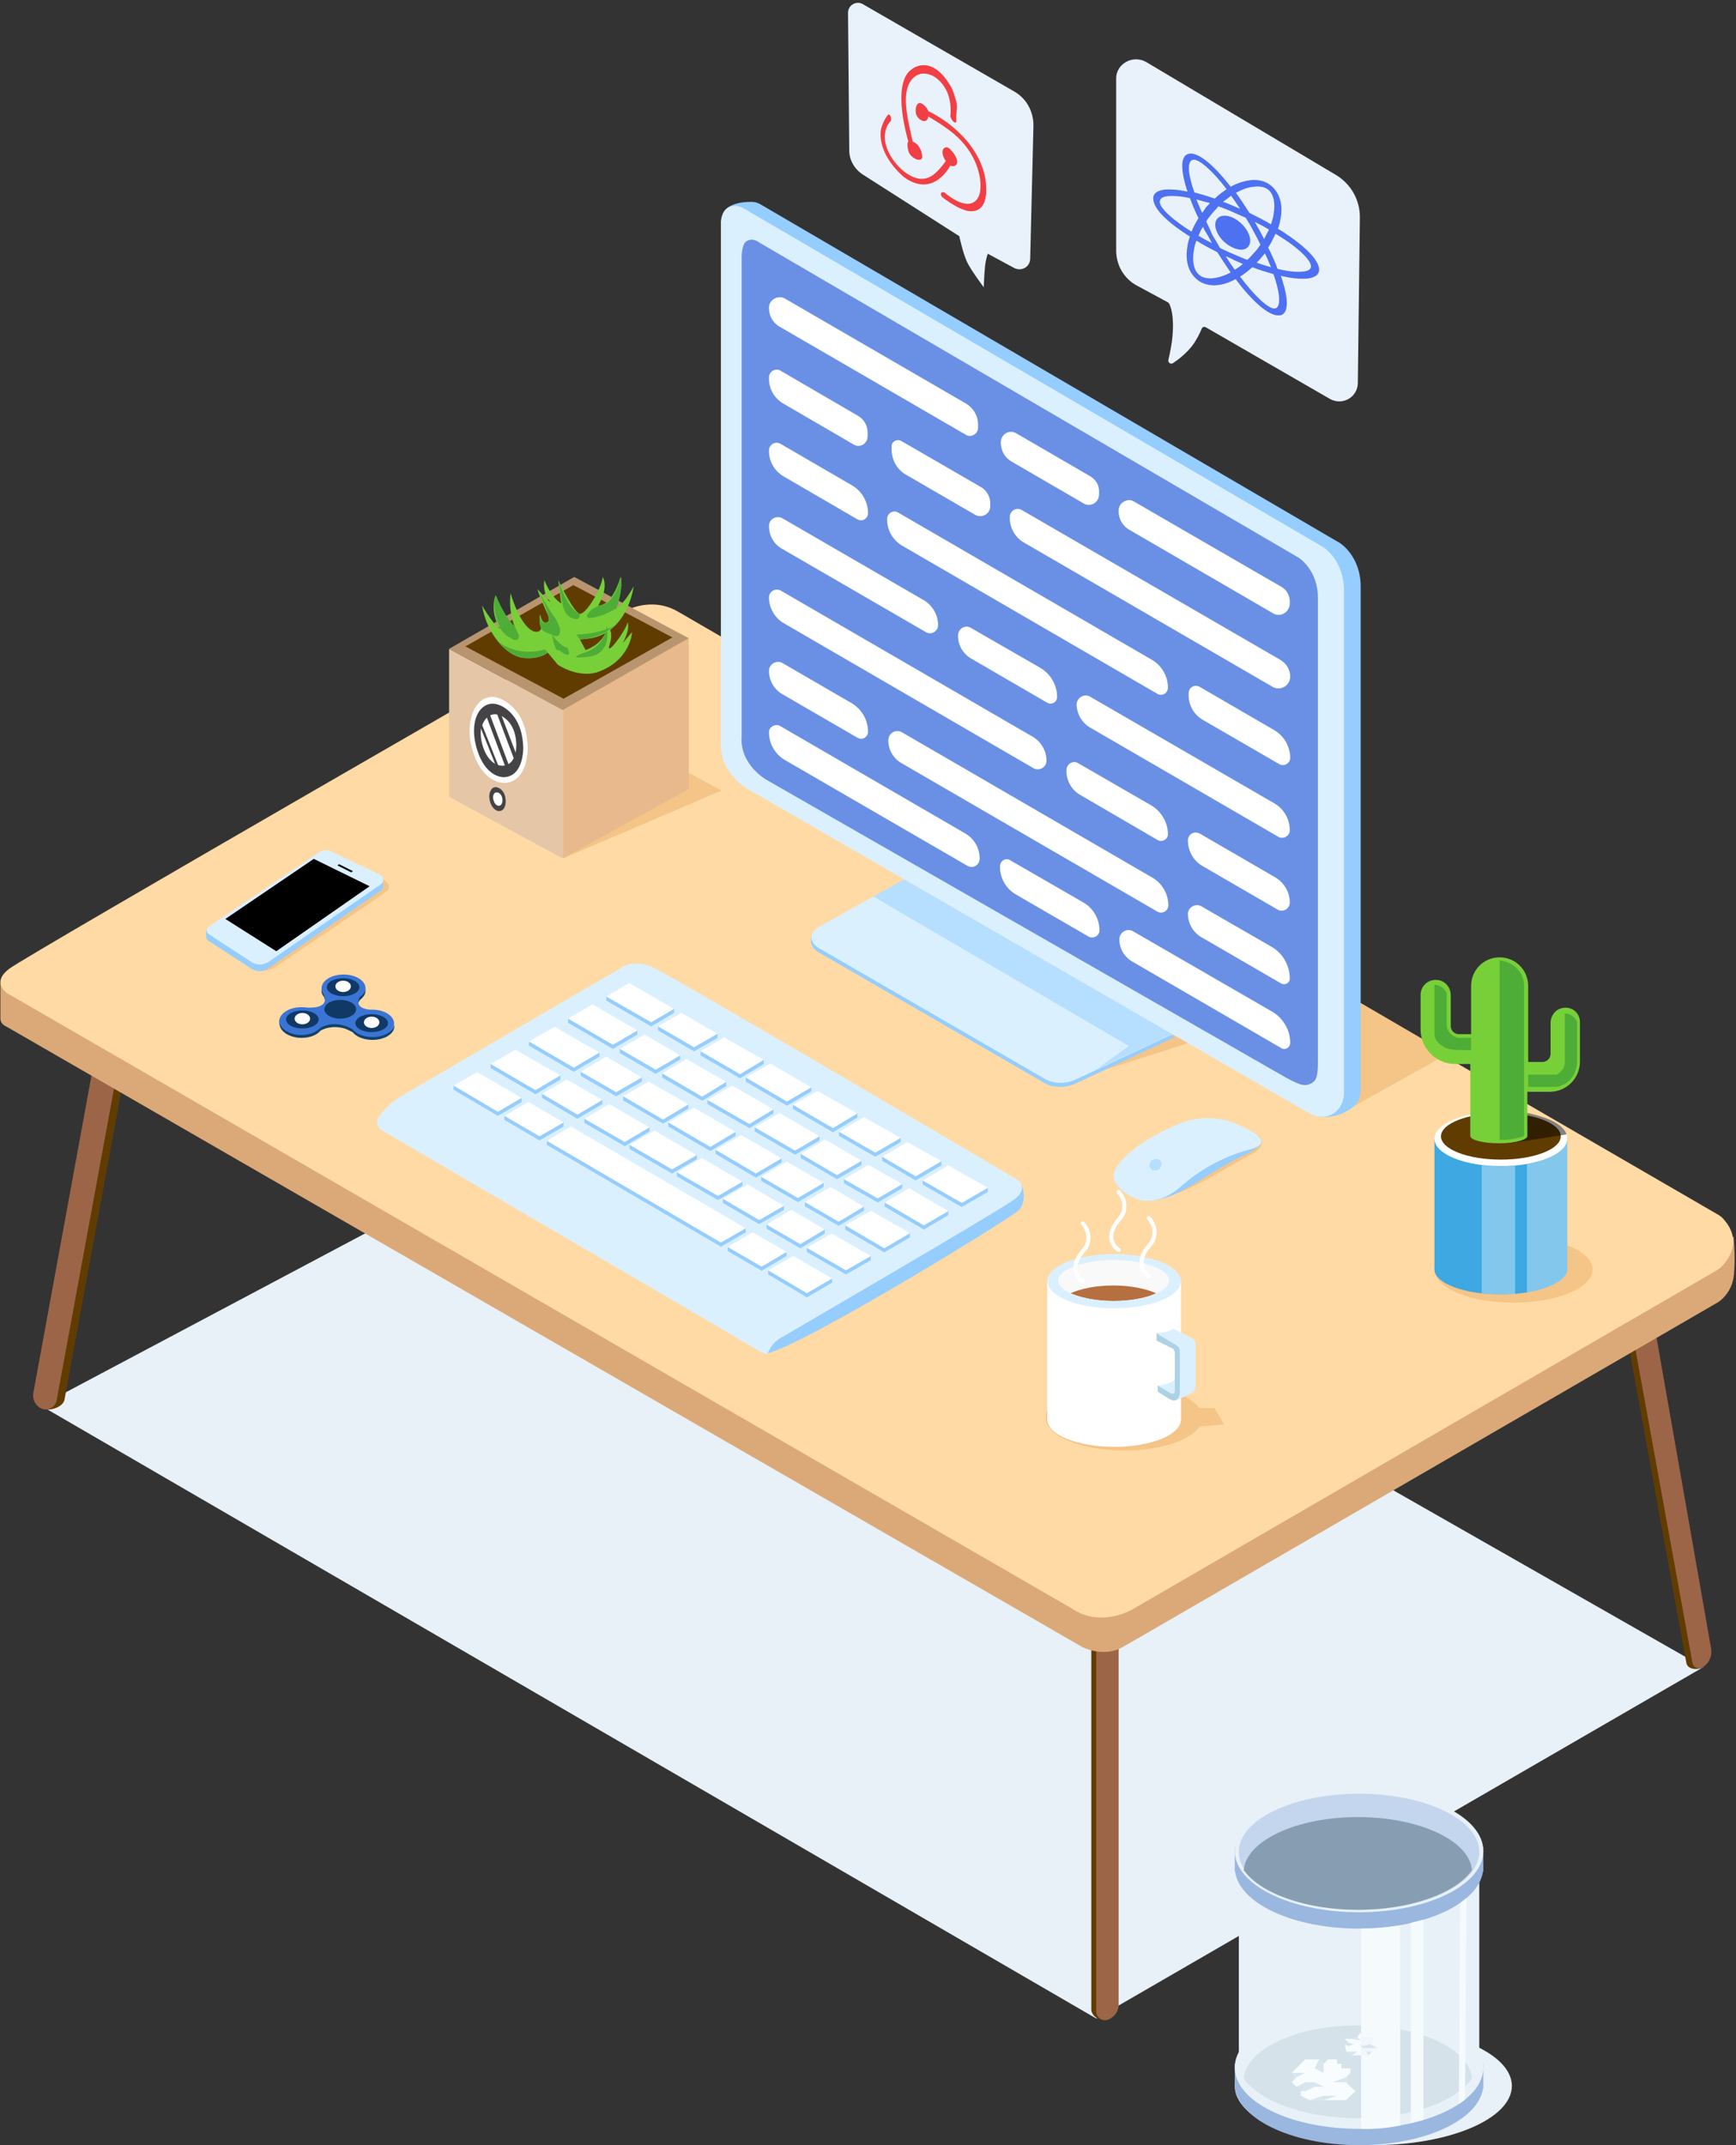 <?xml version="1.0" encoding="UTF-8"?>
<svg width="306px" height="378px" viewBox="0 0 306 378" version="1.1" xmlns="http://www.w3.org/2000/svg" xmlns:xlink="http://www.w3.org/1999/xlink">
    <rect x="0" y="0" width="306" height="378" fill="#333333" stroke="none"/>
    <!-- Generator: Sketch 46.2 (44496) - http://www.bohemiancoding.com/sketch -->
    <title>Illustration</title>
    <desc>Created with Sketch.</desc>
    <defs></defs>
    <g id="Coming-Soon" stroke="none" stroke-width="1" fill="none" fill-rule="evenodd">
        <g id="Desktop" transform="translate(-943, -323)">
            <g id="Illustration" transform="translate(943, 323)">
                <polygon id="Shape" fill="#E7F1F7" fill-rule="nonzero" points="7.183 247.68 193.225 355.68 300.254 293.76 117.085 189.36"></polygon>
                <path d="M21.621,190.944 L11.349,246.744 C10.846,248.328 7.758,248.832 7.039,247.968 L8.045,247.824 C7.399,247.32 7.039,246.528 7.183,245.736 L17.599,189 L21.621,190.944 Z" id="Shape" fill="#613C00" fill-rule="nonzero"></path>
                <path d="M20.256,190.944 L9.985,246.744 C9.697,248.184 8.045,248.832 6.896,247.968 L6.896,247.968 C6.106,247.392 5.675,246.384 5.89,245.376 L16.234,188.928 L20.256,190.944 Z" id="Shape" fill="#9D6548" fill-rule="nonzero"></path>
                <path d="M192.363,290.016 L192.363,354.096 C192.363,355.248 193.872,356.256 195.093,355.896 L194.59,355.608 C195.596,355.176 196.314,354.168 196.314,353.016 L196.314,290.088 L192.363,290.088 L192.363,290.016 Z" id="Shape" fill="#613C00" fill-rule="nonzero"></path>
                <path d="M193.225,290.304 L193.225,354.384 C193.225,355.536 194.375,356.328 195.452,355.824 L195.452,355.824 C196.458,355.392 197.176,354.384 197.176,353.232 L197.176,290.304 L193.225,290.304 Z" id="Shape" fill="#9D6548" fill-rule="nonzero"></path>
                <path d="M286.893,236.088 L297.237,292.968 C297.452,294.336 299.463,294.264 300.254,293.76 L300.254,293.04 C301.331,292.32 300.828,291.744 300.613,290.448 L290.7,234 L286.893,236.088 Z" id="Shape" fill="#613C00" fill-rule="nonzero"></path>
                <path d="M287.97,236.088 L298.314,292.968 C298.458,293.832 299.463,294.264 300.182,293.76 L300.182,293.76 C301.259,293.04 301.834,291.816 301.618,290.52 L291.706,234.072 L287.97,236.088 Z" id="Shape" fill="#9D6548" fill-rule="nonzero"></path>
                <path d="M0.072,173.232 L0.072,179.352 C0.072,179.352 -0.072,180.36 1.077,180.864 L190.783,290.232 C190.783,290.232 194.518,292.176 197.894,290.232 C201.27,288.288 201.27,288.288 201.27,288.288 L302.839,229.464 C302.839,229.464 305.354,227.952 305.641,224.568 C305.928,221.184 305.569,217.944 305.569,217.944 L0.072,173.232 Z" id="Shape" fill="#DBA978" fill-rule="nonzero"></path>
                <path d="M1.293,175.032 C1.293,175.032 -1.724,173.16 1.724,170.64 C5.1,168.12 104.514,110.952 110.404,107.568 C110.62,107.424 110.907,107.28 111.194,107.208 C112.487,106.704 116.007,105.696 119.527,107.784 L302.624,213.912 C303.199,214.2 303.701,214.632 304.061,215.136 C305.21,216.504 306.718,219.312 303.917,222.696 C303.486,223.2 302.983,223.632 302.48,223.92 L199.834,283.464 C199.834,283.464 194.231,286.992 188.987,283.464 L1.293,175.032 Z" id="Shape" fill="#FFDAA4" fill-rule="nonzero"></path>
                <path d="M180.008,208.584 C180.008,208.584 181.23,211.32 179.649,213.192 C178.572,214.488 135.976,240.552 134.396,238.392 C132.815,236.232 149.911,226.44 149.911,226.44 L180.008,208.584 Z" id="Shape" fill="#95CDFF" fill-rule="nonzero"></path>
                <path d="M67.018,199.008 C67.018,199.008 65.797,197.928 67.018,196.416 C68.239,194.904 69.676,193.824 70.323,193.392 C70.897,193.032 109.83,170.352 109.83,170.352 C109.83,170.352 111.841,169.056 114.858,170.352 C117.946,171.648 179.434,207.936 179.434,207.936 C179.434,207.936 181.589,209.52 178.428,211.608 C174.046,214.56 138.275,235.368 138.275,235.368 C138.275,235.368 136.263,236.232 135.473,238.176 C135.473,238.176 135.186,238.896 134.396,238.392 C133.749,237.96 67.018,199.008 67.018,199.008 Z" id="Shape" fill="#DBF0FF" fill-rule="nonzero"></path>
                <g id="Group" transform="translate(79.732, 173.52)" fill-rule="nonzero" fill="#95CDFF">
                    <polygon id="Shape" points="34.766 25.848 34.766 25.128 27.655 21.744 23.273 23.616 23.273 24.336 30.385 28.44"></polygon>
                    <polygon id="Shape" points="43.099 30.744 43.099 30.024 35.628 26.424 31.246 28.224 31.246 28.944 38.717 33.264"></polygon>
                    <polygon id="Shape" points="58.47 39.672 58.47 38.952 52.077 35.928 47.696 37.728 47.696 38.448 54.089 42.192"></polygon>
                    <polygon id="Shape" points="51.144 35.424 51.144 34.704 43.961 31.248 39.579 33.048 39.579 33.768 46.834 37.944"></polygon>
                    <polygon id="Shape" points="65.438 35.64 65.438 34.92 58.973 31.896 54.448 33.84 54.448 34.56 60.913 38.304"></polygon>
                    <polygon id="Shape" points="72.549 39.816 72.549 39.096 66.659 36.36 62.134 38.304 62.134 39.024 68.096 42.48"></polygon>
                    <polygon id="Shape" points="74.561 30.312 79.014 27.72 79.014 27 72.549 24.048 68.168 25.92 68.168 26.64"></polygon>
                    <polygon id="Shape" points="81.672 34.488 86.197 31.824 86.197 31.104 80.235 28.44 75.782 30.312 75.782 31.032"></polygon>
                    <polygon id="Shape" points="79.301 35.856 79.301 35.136 73.339 32.472 69.03 34.272 69.03 34.992 74.992 38.376"></polygon>
                    <polygon id="Shape" points="72.118 31.752 72.118 31.032 65.725 28.008 61.415 29.808 61.415 30.528 67.808 34.272"></polygon>
                    <polygon id="Shape" points="49.923 26.64 49.923 25.92 42.596 22.392 38.07 24.264 38.07 24.984 45.469 29.304"></polygon>
                    <polygon id="Shape" points="67.09 25.992 71.4 23.4 71.4 22.68 64.361 19.44 60.051 21.168 60.051 21.888"></polygon>
                    <polygon id="Shape" points="53.299 25.848 60.41 29.952 64.72 27.432 64.72 26.712 57.68 23.328 53.299 25.128"></polygon>
                    <polygon id="Shape" points="44.966 21.024 52.365 25.272 56.603 22.68 56.603 21.96 49.348 18.504 44.966 20.304"></polygon>
                    <polygon id="Shape" points="30.097 20.376 37.137 24.48 41.59 21.816 41.59 21.096 34.623 17.784 30.097 19.656"></polygon>
                    <polygon id="Shape" points="22.627 16.056 28.876 19.656 33.401 17.064 33.401 16.344 27.152 13.392 22.627 15.336"></polygon>
                    <polygon id="Shape" points="36.993 16.344 44.032 20.448 48.27 17.856 48.27 17.136 41.303 13.824 36.993 15.624"></polygon>
                    <polygon id="Shape" points="15.803 19.944 22.052 23.616 26.434 21.024 26.434 20.304 20.185 17.424 15.803 19.224"></polygon>
                    <polygon id="Shape" points="58.039 31.32 58.039 30.6 50.928 27.216 46.403 29.088 46.403 29.808 53.514 33.984"></polygon>
                    <polygon id="Shape" points="76.213 39.096 83.108 43.128 87.418 40.608 87.418 39.888 80.523 36.576 76.213 38.376"></polygon>
                    <polygon id="Shape" points="69.245 43.128 76.141 47.16 80.666 44.496 80.666 43.776 73.77 40.536 69.245 42.408"></polygon>
                    <polygon id="Shape" points="62.493 47.088 69.389 51.048 73.77 48.528 73.77 47.808 66.875 44.568 62.493 46.368"></polygon>
                    <polygon id="Shape" points="65.654 43.848 65.654 43.128 59.763 40.392 55.382 42.264 55.382 42.984 61.344 46.44"></polygon>
                    <polygon id="Shape" points="39.076 4.968 39.076 4.248 31.175 0.432 27.152 2.088 27.152 2.808 35.054 7.344"></polygon>
                    <polygon id="Shape" points="55.669 51.048 62.493 55.08 66.946 52.488 66.946 51.768 60.123 48.528 55.669 50.328"></polygon>
                    <polygon id="Shape" points="4.382 16.128 0.215 17.784 0.215 18.504 8.045 23.112 12.211 20.664 12.211 19.944"></polygon>
                    <polygon id="Shape" points="87.418 32.544 82.893 34.488 82.893 35.208 89.789 39.168 94.386 36.504 94.386 35.784"></polygon>
                    <polygon id="Shape" points="52.939 44.352 48.558 46.224 48.558 46.944 54.52 50.4 58.901 47.808 58.901 47.088"></polygon>
                    <polygon id="Shape" points="13.432 21.384 9.194 23.112 9.194 23.832 15.372 27.432 19.61 24.984 19.61 24.264"></polygon>
                    <polygon id="Shape" points="42.596 11.736 46.762 9.36 46.762 8.64 40.369 5.688 36.275 7.344 36.275 8.064"></polygon>
                    <polygon id="Shape" points="29.523 12.024 35.844 15.696 40.154 13.176 40.154 12.456 33.904 9.504 29.523 11.304"></polygon>
                    <polygon id="Shape" points="32.611 8.784 32.611 8.064 24.71 4.176 20.4 5.976 20.4 6.696 28.301 11.304"></polygon>
                    <polygon id="Shape" points="20.903 25.704 16.665 27.504 16.665 28.224 47.337 46.152 51.718 43.632 51.718 42.912"></polygon>
                    <polygon id="Shape" points="50.713 16.488 54.879 13.968 54.879 13.248 47.911 10.008 43.745 11.736 43.745 12.456"></polygon>
                    <polygon id="Shape" points="58.973 21.312 63.283 18.792 63.283 18.072 56.028 14.616 51.718 16.344 51.718 17.064"></polygon>
                    <polygon id="Shape" points="25.931 12.672 25.931 11.952 18.03 8.136 13.504 10.008 13.504 10.728 21.406 15.336"></polygon>
                    <polygon id="Shape" points="19.035 16.704 19.035 15.984 11.134 12.168 6.752 13.968 6.752 14.688 14.654 19.296"></polygon>
                </g>
                <g id="Group" transform="translate(79.732, 172.8)" fill-rule="nonzero" fill="#FFFFFF">
                    <polygon id="Shape" points="34.766 25.848 27.655 21.744 23.273 24.336 30.385 28.44"></polygon>
                    <polygon id="Shape" points="43.099 30.744 35.628 26.424 31.246 28.944 38.717 33.264"></polygon>
                    <polygon id="Shape" points="58.47 39.672 52.077 35.928 47.696 38.448 54.089 42.192"></polygon>
                    <polygon id="Shape" points="51.144 35.424 43.961 31.248 39.579 33.768 46.834 37.944"></polygon>
                    <polygon id="Shape" points="65.438 35.64 58.973 31.896 54.448 34.56 60.913 38.304"></polygon>
                    <polygon id="Shape" points="72.549 39.816 66.659 36.36 62.134 39.024 68.096 42.48"></polygon>
                    <polygon id="Shape" points="74.561 30.312 79.014 27.72 72.549 24.048 68.168 26.64"></polygon>
                    <polygon id="Shape" points="81.672 34.488 86.197 31.824 80.235 28.44 75.782 31.032"></polygon>
                    <polygon id="Shape" points="79.301 35.856 73.339 32.472 69.03 34.992 74.992 38.376"></polygon>
                    <polygon id="Shape" points="72.118 31.752 65.725 28.008 61.415 30.528 67.808 34.272"></polygon>
                    <polygon id="Shape" points="49.923 26.64 42.596 22.392 38.07 24.984 45.469 29.304"></polygon>
                    <polygon id="Shape" points="67.09 25.992 71.4 23.4 64.361 19.44 60.051 21.888"></polygon>
                    <polygon id="Shape" points="53.299 25.848 60.41 29.952 64.72 27.432 57.68 23.328"></polygon>
                    <polygon id="Shape" points="44.966 21.024 52.365 25.272 56.603 22.68 49.348 18.504"></polygon>
                    <polygon id="Shape" points="30.097 20.376 37.137 24.48 41.59 21.816 34.623 17.784"></polygon>
                    <polygon id="Shape" points="22.627 16.056 28.876 19.656 33.401 17.064 27.152 13.392"></polygon>
                    <polygon id="Shape" points="36.993 16.344 44.032 20.448 48.27 17.856 41.303 13.824"></polygon>
                    <polygon id="Shape" points="15.803 19.944 22.052 23.616 26.434 21.024 20.185 17.424"></polygon>
                    <polygon id="Shape" points="58.039 31.32 50.928 27.216 46.403 29.808 53.514 33.984"></polygon>
                    <polygon id="Shape" points="76.213 39.096 83.108 43.128 87.418 40.608 80.523 36.576"></polygon>
                    <polygon id="Shape" points="69.245 43.128 76.141 47.16 80.666 44.496 73.77 40.536"></polygon>
                    <polygon id="Shape" points="62.493 47.088 69.389 51.048 73.77 48.528 66.875 44.568"></polygon>
                    <polygon id="Shape" points="65.654 43.848 59.763 40.392 55.382 42.984 61.344 46.44"></polygon>
                    <polygon id="Shape" points="39.076 4.968 31.175 0.432 27.152 2.808 35.054 7.344"></polygon>
                    <polygon id="Shape" points="55.669 51.048 62.493 55.08 66.946 52.488 60.123 48.528"></polygon>
                    <polygon id="Shape" points="4.382 16.128 0.215 18.504 8.045 23.112 12.211 20.664"></polygon>
                    <polygon id="Shape" points="87.418 32.544 82.893 35.208 89.789 39.168 94.386 36.504"></polygon>
                    <polygon id="Shape" points="52.939 44.352 48.558 46.944 54.52 50.4 58.901 47.808"></polygon>
                    <polygon id="Shape" points="13.432 21.384 9.194 23.832 15.372 27.432 19.61 24.984"></polygon>
                    <polygon id="Shape" points="42.596 11.736 46.762 9.36 40.369 5.688 36.275 8.064"></polygon>
                    <polygon id="Shape" points="29.523 12.024 35.844 15.696 40.154 13.176 33.904 9.504"></polygon>
                    <polygon id="Shape" points="32.611 8.784 24.71 4.176 20.4 6.696 28.301 11.304"></polygon>
                    <polygon id="Shape" points="20.903 25.704 16.665 28.224 47.337 46.152 51.718 43.632"></polygon>
                    <polygon id="Shape" points="50.713 16.488 54.879 13.968 47.911 10.008 43.745 12.456"></polygon>
                    <polygon id="Shape" points="58.973 21.312 63.283 18.792 56.028 14.616 51.718 17.064"></polygon>
                    <polygon id="Shape" points="25.931 12.672 18.03 8.136 13.504 10.728 21.406 15.336"></polygon>
                    <polygon id="Shape" points="19.035 16.704 11.134 12.168 6.752 14.688 14.654 19.296"></polygon>
                </g>
                <path d="M215.78,250.992 L214.056,248.112 L211.399,248.112 C209.675,245.736 204.431,243.936 198.182,243.936 C190.568,243.936 184.318,246.528 184.318,249.768 C184.318,253.008 190.496,255.6 198.182,255.6 C204.503,255.6 209.818,253.8 211.47,251.352 L215.78,250.992 Z" id="Shape" fill="#F5C487" fill-rule="nonzero"></path>
                <g id="Group" transform="translate(183.887, 220.32)" fill-rule="nonzero">
                    <ellipse id="Oval" fill="#F9F9F9" cx="12.499" cy="5.688" rx="11.78" ry="4.824"></ellipse>
                    <path d="M4.813,7.56 C6.608,8.352 9.338,8.928 12.355,8.928 C15.372,8.928 18.101,8.424 19.897,7.56 C18.101,6.768 15.372,6.192 12.355,6.192 C9.338,6.192 6.608,6.768 4.813,7.56 Z" id="Shape" fill="#B66F3F"></path>
                    <path d="M12.499,0.648 C5.962,0.648 0.718,2.808 0.718,5.472 C0.718,8.136 5.962,10.296 12.499,10.296 C19.035,10.296 24.279,8.136 24.279,5.472 C24.279,2.808 18.963,0.648 12.499,0.648 Z M12.427,8.928 C7.039,8.928 2.658,7.272 2.658,5.328 C2.658,3.384 7.039,1.728 12.427,1.728 C17.814,1.728 22.196,3.384 22.196,5.328 C22.196,7.272 17.814,8.928 12.427,8.928 Z" id="Shape" fill="#DBF0FF"></path>
                    <g transform="translate(0, 5.04)" id="Shape">
                        <path d="M0.646,0.36 L0.646,0.36 L0.646,0.36 C0.646,0.432 0.646,0.432 0.646,0.36 Z" fill="#000000"></path>
                        <path d="M24.279,0.36 C24.279,0.432 24.279,0.432 24.279,0.36 C24.279,3.024 19.035,5.184 12.499,5.184 C5.962,5.184 0.718,3.024 0.718,0.36 L0.718,24.768 C0.718,27.432 5.962,29.592 12.499,29.592 C19.035,29.592 24.279,27.432 24.279,24.768 L24.279,0.36 L24.279,0.36 Z" fill="#FFFFFF"></path>
                    </g>
                </g>
                <path d="M204,244.224 C204,244.224 206.37,243.864 207.017,243.144 L209.387,243.432 L207.879,245.952 L206.083,246.168 L204,244.224 Z" id="Shape" fill="#DBF0FF" fill-rule="nonzero"></path>
                <path d="M203.856,236.232 L203.856,234.864 L207.161,236.664 C207.161,236.664 208.166,236.952 208.023,237.96 L208.31,245.232 C208.31,245.232 208.023,246.672 206.945,246.816 C206.945,246.816 206.586,246.816 206.155,246.528 L204.072,245.232 L204.072,244.152 L206.227,245.448 C206.227,245.448 207.017,245.952 207.089,245.088 L207.089,238.464 C207.089,238.464 207.089,237.744 206.514,237.528 L203.856,236.232 Z" id="Shape" fill="#ACD2E5" fill-rule="nonzero"></path>
                <path d="M203.856,234.936 C203.856,234.936 206.227,234.72 206.801,234.144 L209.89,235.656 C209.89,235.656 210.824,235.944 210.752,237.024 L210.752,244.368 C210.752,244.368 210.752,244.944 210.034,245.448 L207.161,246.888 C207.161,246.888 208.023,246.528 207.951,245.088 C207.951,244.296 207.951,238.176 207.951,238.176 C207.951,238.176 208.094,237.456 207.304,237.024 L203.856,234.936 Z" id="Shape" fill="#DBF0FF" fill-rule="nonzero"></path>
                <g id="Group" transform="translate(188.915, 209.52)" stroke="#FFFFFF" stroke-width="0.72" stroke-linecap="round">
                    <path d="M8.261,0.504 C8.261,0.504 9.266,1.512 9.266,2.952 C9.266,4.392 8.692,4.896 8.189,5.544 C7.686,6.192 6.968,7.056 6.968,8.496 C6.968,9.936 8.261,10.728 8.261,10.728" id="Shape"></path>
                    <path d="M1.939,6.048 C1.939,6.048 2.945,7.056 2.945,8.496 C2.945,9.936 2.37,10.44 1.868,11.088 C1.365,11.736 0.646,12.6 0.646,14.04 C0.646,15.48 1.939,16.272 1.939,16.272" id="Shape"></path>
                    <path d="M13.576,5.112 C13.576,5.112 14.582,6.12 14.582,7.56 C14.582,9 14.007,9.504 13.504,10.152 C13.001,10.8 12.283,11.664 12.283,13.104 C12.283,14.544 13.576,15.336 13.576,15.336" id="Shape"></path>
                </g>
                <path d="M65.654,177.912 C65.51,177.912 65.366,177.912 65.223,177.912 L65.223,177.912 C65.223,177.912 62.78,177.84 63.211,176.184 C63.283,176.04 63.355,175.824 63.57,175.68 C63.57,175.68 63.57,175.68 63.57,175.68 C64.073,175.248 64.432,174.744 64.432,174.168 C64.432,172.8 62.708,171.72 60.554,171.72 C58.399,171.72 56.675,172.8 56.675,174.168 C56.675,174.456 56.746,174.816 56.962,175.104 L56.962,175.104 C56.962,175.104 57.034,175.176 57.106,175.32 C57.177,175.392 57.177,175.536 57.177,175.536 C57.393,176.112 57.608,177.624 54.376,177.552 C54.376,177.552 54.376,177.552 54.304,177.552 C54.304,177.552 54.232,177.552 54.232,177.552 C53.873,177.48 53.514,177.48 53.083,177.48 C50.928,177.48 49.204,178.632 49.204,180 C49.204,181.368 50.928,182.52 53.083,182.52 C54.448,182.52 55.669,182.088 56.315,181.368 C56.315,181.368 56.387,181.296 56.459,181.224 C56.746,181.08 58.327,180.216 60.625,180.864 C61.128,181.008 61.487,181.224 62.062,181.512 L62.062,181.512 C62.062,181.512 62.134,181.512 62.206,181.656 L62.206,181.656 C62.852,182.376 64.145,182.88 65.582,182.88 C67.737,182.88 69.461,181.8 69.461,180.432 C69.532,179.064 67.808,177.912 65.654,177.912 Z" id="Shape" fill="#3A75D6" fill-rule="nonzero"></path>
                <ellipse id="Oval" fill="#103966" fill-rule="nonzero" cx="60.482" cy="173.952" rx="2.873" ry="1.584"></ellipse>
                <ellipse id="Oval" fill="#103966" fill-rule="nonzero" cx="53.299" cy="179.64" rx="2.873" ry="1.584"></ellipse>
                <ellipse id="Oval" fill="#103966" fill-rule="nonzero" cx="65.51" cy="180.288" rx="2.873" ry="1.584"></ellipse>
                <ellipse id="Oval" fill="#103966" fill-rule="nonzero" cx="59.979" cy="177.84" rx="2.801" ry="1.656"></ellipse>
                <ellipse id="Oval" fill="#FFFFFF" fill-rule="nonzero" cx="60.482" cy="173.808" rx="1.365" ry="1"></ellipse>
                <ellipse id="Oval" fill="#FFFFFF" fill-rule="nonzero" cx="53.299" cy="179.496" rx="1.365" ry="1"></ellipse>
                <ellipse id="Oval" fill="#FFFFFF" fill-rule="nonzero" cx="65.51" cy="180.144" rx="1.365" ry="1"></ellipse>
                <g id="Group" transform="translate(48.845, 174.24)" fill-rule="nonzero" fill="#11416D">
                    <path d="M14.725,1.296 C14.725,1.296 14.725,1.296 14.725,1.296 C14.51,1.512 14.366,1.728 14.366,1.872 C14.294,2.088 14.294,2.304 14.366,2.52 C14.366,2.448 14.366,2.448 14.366,2.376 C14.438,2.232 14.51,2.016 14.725,1.872 C14.725,1.872 14.725,1.872 14.725,1.872 C15.228,1.44 15.587,0.936 15.587,0.36 C15.587,0.288 15.587,0.144 15.587,0.072 C15.515,0.504 15.228,0.936 14.725,1.296 Z" id="Shape"></path>
                    <path d="M16.808,8.496 C15.372,8.496 14.079,7.992 13.432,7.272 L13.432,7.272 C13.289,7.128 13.289,7.128 13.289,7.128 L13.289,7.128 C12.714,6.84 12.355,6.624 11.852,6.48 C9.554,5.832 8.045,6.624 7.686,6.84 C7.614,6.912 7.614,6.912 7.542,6.984 C6.824,7.632 5.675,8.136 4.31,8.136 C2.299,8.136 0.646,7.128 0.431,5.904 C0.431,5.976 0.431,6.048 0.431,6.12 C0.431,7.488 2.155,8.64 4.31,8.64 C5.675,8.64 6.896,8.208 7.542,7.488 C7.542,7.488 7.614,7.416 7.686,7.344 C7.973,7.2 9.554,6.336 11.852,6.984 C12.355,7.128 12.714,7.344 13.289,7.632 L13.289,7.632 C13.289,7.632 13.361,7.632 13.432,7.776 L13.432,7.776 C14.079,8.496 15.372,9 16.808,9 C18.963,9 20.687,7.92 20.687,6.552 C20.687,6.48 20.687,6.408 20.687,6.336 C20.472,7.56 18.82,8.496 16.808,8.496 Z" id="Shape"></path>
                    <path d="M8.117,1.224 C8.117,1.224 8.189,1.296 8.261,1.44 C8.332,1.512 8.332,1.656 8.332,1.656 C8.332,1.728 8.404,1.872 8.404,2.016 C8.476,1.728 8.404,1.368 8.332,1.224 C8.332,1.224 8.261,1.152 8.261,1.008 C8.189,0.936 8.117,0.792 8.117,0.792 L8.117,0.792 C7.973,0.576 7.901,0.36 7.83,0.072 C7.83,0.144 7.83,0.288 7.83,0.36 C7.83,0.648 7.901,0.936 8.117,1.224 L8.117,1.224 Z" id="Shape"></path>
                </g>
                <g id="Group" transform="translate(79.014, 101.52)" fill-rule="nonzero">
                    <polygon id="Shape" fill="#E5C6A6" points="0.144 12.816 20.185 23.616 20.185 49.752 0.144 38.88"></polygon>
                    <polygon id="Shape" fill="#F5C487" points="20.185 49.752 48.127 37.8 42.38 34.632"></polygon>
                    <polygon id="Shape" fill="#E8B98C" points="42.38 10.944 20.185 23.616 20.185 49.752 42.38 37.512"></polygon>
                    <polygon id="Shape" fill="#B8956F" points="0.144 12.816 22.196 0.144 42.38 10.944 20.185 23.616"></polygon>
                </g>
                <path d="M85.12,123.264 C86.125,122.616 87.418,122.688 88.496,123.264 C90.292,124.128 92.949,126.432 93.021,131.904 C93.021,131.904 93.093,137.808 88.927,137.952 C88.927,137.952 84.761,138.24 83.108,131.472 C82.749,130.104 82.677,128.664 82.893,127.296 C83.108,125.856 83.683,124.2 85.12,123.264 Z" id="Shape" fill="#FFFFFF" fill-rule="nonzero"></path>
                <path d="M85.407,124.416 C86.269,123.84 87.346,123.912 88.28,124.344 C89.789,125.064 92.087,127.008 92.231,131.688 C92.231,131.688 92.375,136.8 88.855,136.944 C88.855,136.944 85.407,137.232 83.899,131.4 C83.611,130.248 83.468,129.024 83.611,127.8 C83.755,126.648 84.186,125.208 85.407,124.416 Z" id="Shape" fill="#444447" fill-rule="nonzero"></path>
                <path d="M86.197,126.144 C86.844,125.784 87.562,125.784 88.208,126.072 C89.286,126.576 90.938,127.944 91.01,131.256 C91.01,131.256 91.154,134.856 88.568,134.928 C88.568,134.928 86.054,135.144 84.976,131.04 C84.761,130.248 84.689,129.384 84.761,128.52 C84.976,127.728 85.335,126.72 86.197,126.144 Z" id="Shape" fill="#FFFFFF" fill-rule="nonzero"></path>
                <g id="Group" transform="translate(84.042, 124.56)" fill-rule="nonzero" fill="#444447">
                    <polygon id="Shape" points="0.503 3.24 3.304 10.224 3.807 10.368 0.79 2.808"></polygon>
                    <polygon id="Shape" points="1.58 1.368 5.1 10.728 5.746 10.512 2.155 0.936"></polygon>
                    <polygon id="Shape" points="3.879 0.288 3.376 0.72 6.896 10.08 7.542 9.864"></polygon>
                </g>
                <g id="Group" transform="translate(86.197, 138.24)" fill-rule="nonzero">
                    <path d="M0.718,0.576 C1.006,0.432 1.365,0.432 1.652,0.576 C2.155,0.792 2.945,1.44 2.945,2.952 C2.945,2.952 3.017,4.608 1.796,4.68 C1.796,4.68 0.646,4.752 0.144,2.88 C0.072,2.52 8.02830025e-15,2.088 0.072,1.728 C0.144,1.296 0.359,0.792 0.718,0.576 Z" id="Shape" fill="#444447"></path>
                    <path d="M1.077,1.44 C1.221,1.368 1.437,1.368 1.652,1.44 C1.939,1.584 2.37,1.944 2.37,2.808 C2.37,2.808 2.37,3.744 1.724,3.744 C1.724,3.744 1.077,3.816 0.79,2.736 C0.718,2.52 0.718,2.304 0.718,2.088 C0.79,1.8 0.862,1.584 1.077,1.44 Z" id="Shape" fill="#FFFFFF"></path>
                </g>
                <polygon id="Shape" fill="#613C00" fill-rule="nonzero" points="82.031 113.904 101.066 103.104 118.521 112.32 99.342 123.12"></polygon>
                <polygon id="Shape" fill="#F5C487" fill-rule="nonzero" points="189.777 190.08 209.387 183.816 238.551 194.976 255.215 185.688 239.772 176.688 200.049 163.656"></polygon>
                <path d="M96.541,114.984 C96.541,114.984 95.104,116.28 92.159,115.92 C89.286,115.56 85.766,111.672 84.976,106.704 C84.976,106.704 87.203,110.52 88.137,110.736 C88.137,110.736 86.269,108.144 87.346,104.904 C87.346,104.904 88.352,107.928 90.723,110.448 C90.723,110.448 89.573,107.712 90.004,104.544 C90.004,104.544 91.585,110.232 94.027,111.24 C94.027,111.24 95.176,111.672 95.392,110.664 C95.392,110.664 94.817,109.224 95.248,108.288 C95.248,108.288 95.463,110.16 96.541,109.656 C96.541,109.656 96.972,109.296 96.541,108.288 C96.11,107.28 94.889,104.688 94.745,103.824 C94.745,103.824 96.613,105.912 97.044,106.056 C97.044,106.056 95.535,104.616 95.966,102.24 C95.966,102.24 96.972,105.048 98.911,106.344 L98.408,102.24 C98.408,102.24 101.138,108 102.215,108.144 C103.293,108.288 106.023,103.752 106.238,101.664 C106.238,101.664 107.387,103.32 105.448,106.704 C105.448,106.704 107.746,107.064 109.399,101.664 C109.399,101.664 109.973,103.752 108.537,107.208 C108.537,107.208 109.758,106.848 111.697,103.32 C111.697,103.32 110.62,112.176 103.006,112.608 L102.215,112.68 L103.221,114.552 C103.221,114.552 106.813,113.4 106.956,110.304 C106.956,110.304 108.321,110.952 107.459,113.544 C106.597,116.136 110.404,111.024 110.62,109.656 C110.62,109.656 111.194,110.664 109.758,113.328 L111.41,111.384 C111.41,111.384 111.194,116.496 105.089,118.512 C105.089,118.512 102.144,119.52 98.337,117.144 L96.541,114.984 Z" id="Shape" fill="#78D039" fill-rule="nonzero"></path>
                <g id="Group" transform="translate(86.915, 101.52)" fill-rule="nonzero" fill="#4EAD36">
                    <path d="M3.735,11.232 C4.238,11.448 4.741,10.872 4.525,10.368 L3.879,8.928 C3.879,8.928 2.227,7.632 0.503,3.384 C0.503,3.384 -0.503,5.616 1.293,9.216 C1.293,9.216 1.796,10.44 3.735,11.232 Z" id="Shape"></path>
                    <path d="M11.78,9.144 C11.78,9.144 11.134,7.488 10.846,7.272 C10.631,7.128 7.758,2.232 7.758,2.232 C10.846,8.208 9.554,8.064 9.554,8.064 C8.261,8.856 8.261,6.696 8.261,6.696 C8.117,7.92 8.189,8.28 8.404,9.072 C8.62,9.864 10.2,10.224 10.2,10.224 C12.139,11.448 11.78,9.144 11.78,9.144 Z" id="Shape"></path>
                    <path d="M22.555,0.144 C22.555,0.144 21.406,5.256 18.604,5.184 L17.455,5.832 C17.455,5.832 15.372,7.632 17.455,7.344 C19.538,7.056 21.693,5.688 21.693,5.688 C21.693,5.688 22.842,3.168 22.555,0.144 Z" id="Shape"></path>
                    <path d="M0.934,11.592 C0.934,11.592 2.801,13.896 5.244,14.4 C5.244,14.4 8.476,14.688 9.625,13.464 L9.123,12.888 C9.123,12.888 4.956,14.472 0.934,11.592 Z" id="Shape"></path>
                    <path d="M10.344,10.296 C11.062,13.824 11.493,12.96 11.493,12.96 C14.438,15.192 13.073,12.6 13.073,12.6 C11.996,12.528 10.344,10.296 10.344,10.296 Z" id="Shape"></path>
                    <path d="M15.3,6.624 C13.145,5.976 11.493,0.72 11.493,0.72 C12.211,3.96 11.996,6.552 13.792,7.344 C15.515,8.136 15.3,6.624 15.3,6.624 Z" id="Shape"></path>
                    <path d="M20.113,9.288 C20.113,9.072 20.041,8.928 20.041,8.712 C20.041,8.712 20.041,8.928 19.969,9.36 C17.383,10.296 14.654,10.296 14.654,10.296 L15.3,11.16 C17.239,11.016 18.748,10.44 19.825,9.864 C19.538,10.944 18.676,12.6 16.162,13.464 C12.283,14.832 16.952,14.184 16.952,14.184 C16.952,14.184 20.544,13.968 20.113,9.648 C21.046,9.072 21.549,8.64 21.549,8.64 C21.118,8.928 20.615,9.144 20.113,9.288 Z" id="Shape"></path>
                </g>
                <g id="Group" transform="translate(142.225, 154.08)" fill-rule="nonzero">
                    <path d="M18.173,1.008 L0.79,10.944 C0.79,10.944 0.79,11.016 0.718,11.664 C0.646,13.104 2.37,13.896 2.37,13.896 L41.446,36.504 C41.446,36.504 43.961,38.448 47.48,36.792 C51,35.136 64.863,28.656 64.863,28.656 L18.173,1.008 Z" id="Shape" fill="#95CDFF"></path>
                    <path d="M18.173,0.288 L2.945,8.784 C2.945,8.784 0.934,9.72 0.79,10.944 C0.646,12.312 2.442,13.176 2.442,13.176 L41.518,35.784 C41.518,35.784 44.032,37.728 47.552,36.072 C51.072,34.416 64.935,27.936 64.935,27.936 L18.173,0.288 Z" id="Shape" fill="#DBF0FF"></path>
                    <polygon id="Shape" fill="#95CDFF" opacity="0.52" points="11.708 3.888 56.746 30.24 51.072 34.344 64.935 27.864 18.173 0.288"></polygon>
                </g>
                <g id="Group" transform="translate(126.423, 35.28)" fill-rule="nonzero">
                    <path d="M1.221,2.016 C1.221,2.016 1.939,0.288 6.034,0.288 C6.608,0.288 7.111,0.432 7.614,0.72 L109.758,60.408 C109.758,60.408 113.493,62.712 113.421,68.256 L113.421,156.6 C113.421,157.752 113.134,158.976 112.2,159.696 C109.973,161.496 107.675,161.64 106.238,161.496 C105.592,161.424 105.592,160.344 105.017,160.056 L8.332,103.032 C8.332,103.032 3.161,100.152 3.592,94.608 L1.221,2.016 Z" id="Shape" fill="#95CDFF"></path>
                    <path d="M0.646,3.888 C0.646,3.888 0.646,1.008 3.089,1.008 C3.663,1.008 4.166,1.152 4.669,1.44 L106.813,61.128 C106.813,61.128 110.548,63.432 110.476,68.976 L110.476,157.32 C110.476,158.472 110.045,159.624 109.255,160.416 C108.608,161.064 107.603,161.64 106.166,161.496 C105.52,161.424 104.873,161.208 104.299,160.848 L5.387,103.752 C5.387,103.752 0.215,100.872 0.646,95.328 L0.646,3.888 Z" id="Shape" fill="#DBF0FF"></path>
                    <path d="M4.31,10.44 C4.31,10.44 4.166,7.632 5.315,7.128 C6.321,6.696 7.039,7.2 7.47,7.488 L102.503,63 C102.503,63 105.951,65.16 105.879,70.2 L105.879,151.344 C105.879,152.424 105.951,154.512 105.232,155.232 C104.586,155.88 103.58,156.168 102.431,155.664 C101.856,155.448 100.707,154.872 100.204,154.584 L8.62,102.096 C8.62,102.096 3.879,99.432 4.31,94.392 L4.31,10.44 Z" id="Shape" fill="#6A90E5"></path>
                </g>
                <g id="Group" transform="translate(135.042, 51.84)" fill-rule="nonzero" fill="#FFFFFF">
                    <path d="M0.503,2.376 L0.503,2.448 C0.503,3.816 1.221,5.112 2.442,5.76 L35.197,24.768 C36.131,25.344 37.352,24.624 37.352,23.544 L37.352,22.896 C37.352,21.456 36.562,20.088 35.269,19.296 L3.232,0.72 C2.011,0.144 0.503,1.008 0.503,2.376 Z" id="Shape"></path>
                    <path d="M41.375,25.992 L41.375,25.992 C41.303,27.432 42.021,28.8 43.314,29.52 L55.956,36.864 C57.177,37.584 58.686,36.72 58.686,35.28 L58.686,34.704 C58.686,33.624 58.111,32.688 57.177,32.112 L44.032,24.48 C42.883,23.832 41.446,24.624 41.375,25.992 Z" id="Shape"></path>
                    <path d="M62.134,38.016 L62.134,38.016 C62.062,39.456 62.78,40.824 64.073,41.544 L89.358,56.232 C90.651,57.024 92.303,56.016 92.303,54.504 L92.303,54.144 C92.303,53.064 91.728,52.056 90.794,51.552 L64.792,36.504 C63.714,35.856 62.206,36.72 62.134,38.016 Z" id="Shape"></path>
                    <path d="M22.124,26.784 L22.124,27.144 C22.052,29.016 22.986,30.816 24.566,31.752 L36.849,38.88 C37.999,39.528 39.507,38.736 39.507,37.368 L39.507,36.864 C39.507,35.64 38.861,34.56 37.855,33.984 L23.92,25.92 C23.13,25.416 22.124,25.92 22.124,26.784 Z" id="Shape"></path>
                    <path d="M0.503,14.688 L0.503,14.904 C0.503,16.704 1.437,18.288 2.945,19.224 L15.444,26.496 C16.521,27.144 17.886,26.352 17.886,25.056 L17.886,24.336 C17.886,23.184 17.239,22.032 16.234,21.456 L2.514,13.464 C1.652,12.96 0.503,13.608 0.503,14.688 Z" id="Shape"></path>
                    <path d="M45.469,43.776 L89.286,69.192 C90.651,69.984 92.375,68.976 92.375,67.392 L92.375,67.392 C92.375,66.168 91.728,65.088 90.651,64.44 L45.038,38.016 C44.176,37.512 43.027,38.088 42.955,39.168 L42.955,39.24 C42.883,41.112 43.889,42.912 45.469,43.776 Z" id="Shape"></path>
                    <path d="M77.003,75.024 L90.435,82.8 C91.297,83.304 92.375,82.656 92.375,81.72 L92.375,81.72 C92.375,79.704 91.297,77.832 89.573,76.824 L76.428,69.192 C75.566,68.688 74.489,69.264 74.489,70.272 L74.489,70.272 C74.345,72.216 75.279,74.016 77.003,75.024 Z" id="Shape"></path>
                    <path d="M0.503,27.504 L0.503,27.648 C0.503,29.52 1.508,31.176 3.089,32.112 L16.09,39.672 C16.952,40.176 17.958,39.528 17.958,38.592 L17.958,38.592 C17.958,36.576 16.88,34.704 15.156,33.696 L2.514,26.352 C1.652,25.848 0.503,26.496 0.503,27.504 Z" id="Shape"></path>
                    <path d="M21.334,39.528 L21.334,39.528 C21.262,41.472 22.268,43.272 23.92,44.28 L68.958,70.416 C69.82,70.92 70.825,70.272 70.825,69.336 L70.825,69.336 C70.825,67.32 69.748,65.448 68.024,64.44 L23.345,38.52 C22.483,37.944 21.406,38.52 21.334,39.528 Z" id="Shape"></path>
                    <path d="M57.034,76.32 L90.292,95.616 C91.154,96.12 92.303,95.472 92.303,94.464 L92.303,94.464 C92.303,92.52 91.297,90.72 89.573,89.712 L57.106,70.92 C56.1,70.344 54.807,71.064 54.735,72.216 L54.735,72.216 C54.735,73.872 55.597,75.456 57.034,76.32 Z" id="Shape"></path>
                    <path d="M0.503,40.824 L0.503,40.824 C0.503,42.552 1.365,44.064 2.801,44.856 L28.158,59.544 C29.092,60.12 30.313,59.4 30.313,58.32 L30.313,58.32 C30.313,56.52 29.307,54.792 27.799,53.928 L2.945,39.528 C1.868,38.88 0.503,39.6 0.503,40.824 Z" id="Shape"></path>
                    <path d="M33.832,60.048 L33.832,60.048 C33.761,61.704 34.623,63.288 36.059,64.152 L49.563,72 C50.354,72.432 51.287,71.856 51.287,70.992 L51.287,70.992 C51.287,68.832 50.138,66.888 48.27,65.808 L36.131,58.824 C35.125,58.176 33.904,58.896 33.832,60.048 Z" id="Shape"></path>
                    <path d="M0.503,53.424 L0.503,53.424 C0.503,55.296 1.508,57.024 3.089,57.96 L47.121,83.52 C48.127,84.096 49.42,83.376 49.42,82.224 L49.42,82.224 C49.42,80.496 48.486,78.84 46.977,77.976 L2.658,52.272 C1.724,51.696 0.503,52.344 0.503,53.424 Z" id="Shape"></path>
                    <path d="M76.859,100.728 L90.148,108.432 C91.082,109.008 92.303,108.288 92.303,107.208 L92.303,107.208 C92.303,105.336 91.297,103.68 89.717,102.744 L76.428,95.04 C75.494,94.536 74.417,95.112 74.345,96.192 L74.345,96.192 C74.345,98.064 75.279,99.792 76.859,100.728 Z" id="Shape"></path>
                    <path d="M52.939,83.808 L52.939,83.808 C52.868,85.608 53.801,87.336 55.31,88.2 L69.03,96.192 C69.82,96.624 70.825,96.048 70.825,95.184 L70.825,95.184 C70.825,93.096 69.676,91.152 67.88,90.072 L55.023,82.656 C54.161,82.08 53.011,82.728 52.939,83.808 Z" id="Shape"></path>
                    <path d="M0.503,66.384 L0.503,66.384 C0.503,68.04 1.365,69.624 2.873,70.488 L16.162,78.192 C16.952,78.624 17.958,78.048 17.958,77.112 L17.958,77.112 C17.958,75.024 16.88,73.152 15.085,72.072 L2.801,64.944 C1.868,64.44 0.503,65.16 0.503,66.384 Z" id="Shape"></path>
                    <path d="M76.644,113.256 L90.794,121.464 C91.441,121.824 92.303,121.392 92.303,120.6 L92.303,120.6 C92.303,118.296 91.082,116.136 89.07,114.984 L76.715,107.856 C75.71,107.28 74.417,108 74.345,109.152 L74.345,109.152 C74.345,110.808 75.207,112.392 76.644,113.256 Z" id="Shape"></path>
                    <path d="M21.549,78.48 L21.549,78.48 C21.477,80.136 22.339,81.72 23.776,82.584 L68.958,108.792 C69.82,109.296 70.897,108.648 70.897,107.712 L70.897,107.712 C70.897,105.696 69.82,103.824 68.096,102.816 L23.92,77.184 C22.842,76.608 21.621,77.328 21.549,78.48 Z" id="Shape"></path>
                    <path d="M64.504,117.576 L90.794,132.84 C91.513,133.272 92.375,132.768 92.375,131.904 L92.375,131.904 C92.375,129.672 91.154,127.584 89.214,126.432 L64.648,112.248 C63.642,111.672 62.349,112.392 62.277,113.544 L62.277,113.544 C62.206,115.2 63.068,116.712 64.504,117.576 Z" id="Shape"></path>
                    <path d="M0.503,77.184 L0.503,77.184 C0.503,79.2 1.58,81.072 3.304,82.08 L35.485,100.728 C36.49,101.304 37.639,100.584 37.639,99.432 L37.639,99.432 C37.639,97.632 36.706,95.976 35.125,95.04 L2.37,76.032 C1.58,75.672 0.503,76.248 0.503,77.184 Z" id="Shape"></path>
                    <path d="M41.231,100.728 L41.231,100.728 C41.159,102.744 42.165,104.616 43.889,105.696 L56.818,113.184 C57.68,113.688 58.758,113.04 58.758,112.104 L58.758,112.104 C58.758,110.088 57.68,108.216 55.956,107.208 L43.099,99.792 C42.308,99.216 41.303,99.792 41.231,100.728 Z" id="Shape"></path>
                </g>
                <ellipse id="Oval" fill="#F5C487" fill-rule="nonzero" cx="266.78" cy="223.704" rx="13.935" ry="5.832"></ellipse>
                <g id="Group" transform="translate(252.845, 195.84)" fill-rule="nonzero">
                    <path d="M0,4.896 L0,27.936 L0,27.936 C0.144,30.312 5.315,32.256 11.708,32.256 C18.03,32.256 23.201,30.312 23.417,27.936 L23.417,27.936 L23.417,4.896 L0,4.896 Z" id="Shape" fill="#3DA8E2"></path>
                    <ellipse id="Oval" fill="#FFFFFF" cx="11.708" cy="4.824" rx="11.708" ry="4.824"></ellipse>
                    <ellipse id="Oval" fill="#613C00" cx="11.708" cy="4.392" rx="10.559" ry="4.104"></ellipse>
                    <g opacity="0.53" transform="translate(7.901, 4.32)" id="Shape" fill="#FFFFFF">
                        <path d="M6.321,5.256 C5.531,5.328 4.669,5.4 3.807,5.4 C2.658,5.4 1.508,5.328 0.431,5.184 L0.431,27.72 C1.508,27.864 2.586,27.936 3.807,27.936 C4.669,27.936 5.531,27.864 6.321,27.864 L6.321,5.256 Z" opacity="0.68"></path>
                        <path d="M15.515,0.576 C15.444,2.52 12.499,4.248 8.404,4.968 L8.404,27.576 C12.499,26.928 15.372,25.416 15.515,23.616 L15.515,23.616 L15.515,0.576 L15.515,0.576 Z" opacity="0.68"></path>
                    </g>
                </g>
                <path d="M264.554,196.056 L266.565,201.384 L274.969,200.088 L276.118,199.872 C275.903,199.152 275.041,198.144 273.245,197.352 C271.449,196.56 269.223,196.128 269.223,196.128 L264.554,196.056 Z" id="Shape" fill="#000000" fill-rule="nonzero" opacity="0.49"></path>
                <path d="M275.4,177.624 C274.179,177.84 273.317,178.992 273.317,180.288 L273.317,185.688 C273.317,186.48 272.67,187.128 271.88,187.128 L269.366,187.128 L269.366,173.736 C269.366,170.928 267.139,168.696 264.338,168.696 C261.537,168.696 259.31,170.928 259.31,173.736 L259.31,182.232 L257.155,182.232 C256.365,182.232 255.718,181.584 255.718,180.792 L255.718,175.392 C255.718,174.096 254.856,172.944 253.635,172.728 C251.911,172.368 250.403,173.664 250.403,175.32 L250.403,181.368 C250.403,184.752 253.132,187.488 256.508,187.488 L259.166,187.488 L259.166,200.16 C259.166,200.88 261.393,201.456 264.194,201.456 C266.996,201.456 269.223,200.88 269.223,200.16 L269.223,192.384 L273.173,192.384 C276.118,192.384 278.489,190.008 278.489,187.056 L278.489,180.216 C278.561,178.56 277.124,177.264 275.4,177.624 Z" id="Shape" fill="#78D039" fill-rule="nonzero"></path>
                <path d="M152.066,0.72 L178.787,16.128 C180.942,17.352 182.163,19.656 182.163,22.104 L181.589,45.576 C181.589,47.016 180.08,47.88 178.787,47.232 L174.118,44.712 C174.118,44.712 173.759,45.576 173.615,47.088 C173.472,48.6 173.4,50.616 173.4,50.616 C173.4,50.616 171.173,47.664 170.455,46.152 C169.737,44.64 169.09,41.616 169.09,41.616 L152.066,30.744 C150.63,29.808 149.696,28.224 149.696,26.496 L149.48,2.232 C149.48,0.936 150.917,0.072 152.066,0.72 Z" id="Shape" fill="#E9F2FA" fill-rule="nonzero"></path>
                <path d="M202.061,10.944 L235.462,30.816 C238.12,32.4 239.772,35.28 239.7,38.448 L239.341,67.464 C239.341,69.984 236.611,71.568 234.385,70.272 L212.548,57.672 C212.261,57.528 211.973,57.6 211.83,57.888 C211.542,58.68 210.824,60.048 210.106,60.984 C208.885,62.496 207.592,63.432 206.73,64.008 C206.37,64.224 205.868,63.936 205.939,63.432 C206.227,62.28 206.586,60.408 206.658,59.328 C207.017,55.512 206.299,53.928 206.083,53.496 C206.011,53.424 205.939,53.352 205.868,53.28 L200.408,50.328 C198.11,49.104 196.745,46.728 196.745,44.136 L196.745,13.824 C196.745,11.232 199.69,9.576 202.061,10.944 Z" id="Shape" fill="#E9F2FA" fill-rule="nonzero"></path>
                <path d="M227.489,41.76 C226.77,41.256 226.052,40.752 225.262,40.32 C225.477,39.744 225.621,39.168 225.693,38.664 C226.196,36.144 225.621,34.128 224.185,32.832 C223.466,32.184 222.245,31.536 220.377,31.752 C219.3,31.896 218.079,32.256 216.93,32.904 C214.2,29.376 211.399,26.856 209.675,27.072 C207.951,27.288 208.094,30.096 209.315,33.768 C207.663,33.408 206.299,33.336 205.293,33.408 C203.569,33.624 203.21,34.416 203.282,35.064 C203.354,36.936 206.083,39.384 209.746,41.688 C209.531,42.264 209.387,42.768 209.315,43.344 C208.885,45.792 209.387,47.736 210.752,49.032 C211.399,49.68 212.62,50.4 214.415,50.256 C215.493,50.184 216.642,49.824 217.792,49.176 C220.593,52.92 223.538,55.656 225.406,55.584 C227.345,55.512 227.13,52.488 225.765,48.6 C227.561,49.032 229.069,49.176 230.218,49.104 C232.158,48.96 232.589,48.096 232.517,47.376 C232.373,45.936 230.649,43.992 227.489,41.76 Z M221.024,32.904 C222.101,32.76 223.035,32.976 223.61,33.48 C224.544,34.272 224.831,35.928 224.472,37.872 C224.4,38.448 224.185,38.952 224.041,39.528 C222.82,38.808 221.527,38.16 220.234,37.512 C219.444,36.288 218.654,35.064 217.863,33.984 C218.869,33.408 220.018,32.976 221.024,32.904 Z M212.045,39.96 C212.261,40.464 212.548,40.968 212.835,41.4 C213.123,41.904 213.41,42.408 213.625,42.84 C212.763,42.408 211.973,41.976 211.255,41.544 C211.47,41.04 211.686,40.464 212.045,39.96 Z M211.901,37.512 C211.542,36.648 211.183,35.928 210.896,35.136 C211.614,35.352 212.404,35.568 213.266,35.784 C213.051,36.072 212.763,36.288 212.548,36.576 C212.332,36.936 212.117,37.224 211.901,37.512 Z M212.62,39.024 C212.907,38.52 213.266,38.088 213.625,37.656 C213.985,37.224 214.415,36.792 214.775,36.36 C215.565,36.648 216.355,36.936 217.145,37.296 C217.935,37.656 218.797,38.016 219.587,38.376 C220.018,39.096 220.521,39.888 220.952,40.752 C221.383,41.544 221.814,42.336 222.173,43.128 C221.814,43.632 221.527,44.064 221.096,44.496 C220.737,44.928 220.306,45.36 219.875,45.792 C219.085,45.504 218.294,45.144 217.432,44.784 C216.57,44.424 215.78,44.064 215.062,43.704 C214.631,42.984 214.2,42.192 213.697,41.4 C213.338,40.536 212.979,39.744 212.62,39.024 Z M222.245,45.504 C222.461,45.216 222.748,44.928 222.963,44.64 C223.394,45.504 223.682,46.296 224.041,47.088 C223.251,46.872 222.389,46.584 221.527,46.296 C221.742,46.008 222.03,45.792 222.245,45.504 Z M222.82,42.12 C222.532,41.616 222.317,41.112 222.03,40.608 C221.742,40.104 221.455,39.6 221.168,39.096 C222.03,39.528 222.892,39.96 223.682,40.464 C223.394,40.968 223.107,41.544 222.82,42.12 Z M217.001,34.488 C217.504,35.208 218.079,36 218.582,36.792 C218.079,36.576 217.576,36.36 217.073,36.144 C216.57,35.928 216.068,35.712 215.565,35.568 C216.068,35.208 216.57,34.848 217.001,34.488 Z M210.321,28.152 C211.327,28.008 213.625,29.952 216.211,33.336 C215.493,33.84 214.775,34.344 214.128,34.992 C212.835,34.56 211.686,34.2 210.537,33.912 C209.315,30.528 209.244,28.296 210.321,28.152 Z M204.431,35.568 C204.431,34.992 204.934,34.632 205.939,34.56 C206.873,34.488 208.238,34.56 209.746,34.92 C210.177,36.072 210.68,37.296 211.255,38.448 C210.752,39.24 210.321,40.032 210.034,40.824 C206.586,38.664 204.431,36.648 204.431,35.568 Z M213.697,49.032 C212.692,49.104 211.758,48.888 211.255,48.312 C210.393,47.52 210.106,45.936 210.465,43.992 C210.537,43.488 210.68,42.912 210.896,42.408 C212.045,43.128 213.266,43.776 214.559,44.424 C215.349,45.648 216.139,46.872 216.93,48.024 C215.78,48.6 214.703,48.96 213.697,49.032 Z M217.648,47.52 C217.145,46.8 216.57,46.008 216.068,45.144 C216.57,45.36 217.073,45.576 217.576,45.864 C218.079,46.08 218.582,46.296 219.085,46.512 C218.654,46.872 218.151,47.232 217.648,47.52 Z M224.687,54.36 C223.61,54.432 221.239,52.272 218.582,48.744 C219.3,48.312 220.018,47.736 220.737,47.088 C222.03,47.592 223.323,47.952 224.472,48.312 C225.765,51.984 225.765,54.288 224.687,54.36 Z M229.428,47.88 C228.351,47.952 226.914,47.808 225.19,47.376 C224.759,46.152 224.185,44.928 223.538,43.632 C224.041,42.84 224.472,41.976 224.831,41.184 C225.621,41.688 226.339,42.12 227.058,42.624 C229.5,44.352 231.008,45.936 231.08,46.872 C231.152,47.448 230.577,47.808 229.428,47.88 Z M218.941,43.992 C220.377,43.848 220.808,42.408 219.875,40.752 C218.941,39.096 217.073,37.872 215.637,38.016 C214.2,38.16 213.769,39.6 214.703,41.256 C215.565,42.84 217.504,44.064 218.941,43.992 Z" id="Shape" fill="#4E71F2" fill-rule="nonzero"></path>
                <path d="M207.592,210.24 C207.592,210.24 209.387,209.736 214.775,206.64 C219.803,203.76 221.239,203.04 221.239,203.04 C221.239,203.04 223.394,201.6 221.958,200.16 C220.449,198.648 207.592,210.24 207.592,210.24 Z" id="Shape" fill="#F5C487" fill-rule="nonzero"></path>
                <path d="M173.544,30.744 C171.604,23.112 163.631,19.584 163.631,19.584 C163.631,19.584 163.344,18.72 162.41,18.216 C161.763,17.856 161.404,18.792 161.404,19.368 C161.404,19.872 161.404,20.664 162.482,21.24 C163.559,21.672 163.631,20.52 163.631,20.52 C166.576,22.248 168.085,23.544 168.085,23.544 C173.041,27.72 172.825,32.616 172.825,32.616 C172.897,34.92 171.82,35.496 171.82,35.496 C169.952,37.008 166.576,33.984 166.576,33.984 C166.576,33.984 166.145,33.696 165.93,33.984 C165.714,34.2 166.001,34.632 166.001,34.632 C166.792,35.352 168.013,36.072 168.803,36.504 C169.377,36.792 169.952,37.008 170.455,37.152 C175.268,38.016 173.544,30.744 173.544,30.744 Z M167.51,29.16 C167.51,29.16 168.228,29.592 168.659,28.872 C168.946,28.368 168.3,27.144 167.797,26.64 C167.438,26.208 166.792,25.488 166.217,26.352 C165.858,27.288 166.72,28.368 166.72,28.368 C165.283,30.384 164.277,30.96 164.277,30.96 C161.332,32.904 158.172,29.088 158.172,29.088 C156.735,27.504 156.304,25.992 156.304,25.992 C155.227,22.968 157.023,21.312 157.023,21.312 C157.023,21.312 157.166,21.024 157.023,20.592 C156.879,20.16 156.592,20.16 156.592,20.16 C156.161,20.592 155.73,21.456 155.514,22.032 C155.37,22.464 155.227,22.896 155.227,23.4 C155.011,27.792 159.393,31.248 159.393,31.248 C164.637,34.992 167.51,29.16 167.51,29.16 Z M160.111,26.568 C160.327,27.504 161.332,28.08 161.835,28.152 C162.194,28.152 162.841,28.296 162.41,26.712 C161.835,25.128 160.901,24.984 160.901,24.984 C159.896,20.952 159.752,19.08 159.752,19.08 C159.106,12.96 162.697,12.96 162.697,12.96 C164.349,12.96 165.283,13.968 165.283,13.968 C168.156,16.344 167.51,20.448 167.51,20.448 C167.51,20.448 167.654,21.096 168.085,21.456 C168.515,21.816 168.587,21.384 168.587,21.384 C168.444,20.16 168.875,18.792 168.515,17.712 C168.228,16.92 168.085,16.056 167.654,15.336 C164.206,9.288 160.758,12.168 160.758,12.168 C156.951,14.688 160.111,24.912 160.111,24.912 C160.111,24.912 159.752,25.272 160.111,26.568 Z" id="Shape" fill="#F23F45" fill-rule="nonzero"></path>
                <path d="M201.486,211.392 C201.486,211.392 204.359,212.544 210.896,208.368 C217.432,204.192 220.234,203.112 220.234,203.112 C220.234,203.112 223.825,201.168 221.814,200.592 C219.803,200.016 212.476,201.6 212.476,201.6 L201.486,211.392 Z" id="Shape" fill="#95CDFF" fill-rule="nonzero"></path>
                <path d="M67.521,154.872 L68.239,155.52 C68.239,155.52 68.958,156.24 68.239,156.96 C67.521,157.68 48.127,170.64 48.127,170.64 C48.127,170.64 46.69,171.36 44.966,170.928 C43.458,170.64 67.521,154.872 67.521,154.872 Z" id="Shape" fill="#F5C487" fill-rule="nonzero"></path>
                <path d="M196.601,206.064 C196.601,206.064 198.397,201.888 208.238,197.856 C208.238,197.856 213.338,195.696 218.582,198.36 C218.582,198.36 221.886,199.728 222.317,200.808 C222.676,201.744 221.383,202.32 220.09,202.608 C218.366,203.04 212.979,204.768 208.31,208.944 C203.641,213.12 199.977,211.104 199.977,211.104 C199.977,211.104 195.093,208.944 196.601,206.064 Z" id="Shape" fill="#DBF0FF" fill-rule="nonzero"></path>
                <g id="Group" transform="translate(35.915, 149.76)" fill-rule="nonzero">
                    <path d="M31.606,6.336 L31.606,6.336 L31.606,5.184 L31.175,5.688 C31.175,5.688 31.103,5.616 31.103,5.616 L22.627,1.584 C21.693,1.152 20.687,1.224 19.825,1.8 L1.939,13.896 L0.431,14.184 L0.431,15.408 L0.431,15.408 C0.431,15.624 0.575,15.84 0.79,15.984 L8.404,20.952 C9.338,21.528 10.487,21.528 11.349,20.88 L31.175,7.2 C31.534,6.984 31.677,6.624 31.606,6.336 Z" id="Shape" fill="#95CDFF"></path>
                    <path d="M22.627,0.36 L31.103,4.392 C31.749,4.68 31.821,5.616 31.246,6.048 L11.421,19.728 C10.559,20.304 9.41,20.376 8.476,19.8 L0.862,14.832 C0.431,14.544 0.431,13.896 0.862,13.536 L19.969,0.648 C20.687,-2.63955524e-14 21.693,-0.072 22.627,0.36 Z" id="Shape" fill="#DBF0FF"></path>
                    <polygon id="Shape" fill="#000000" points="19.394 1.584 3.807 12.168 12.786 17.856 29.235 6.408"></polygon>
                    <polygon id="Shape" fill="#000000" points="23.561 2.736 26.003 3.96 26.29 3.744 23.848 2.52"></polygon>
                </g>
                <ellipse id="Oval" fill="#95CDFF" fill-rule="nonzero" opacity="0.52" transform="translate(203.68, 205.241) rotate(-32.031) translate(-203.68, -205.241) " cx="203.68" cy="205.241" rx="1.078" ry="1"></ellipse>
                <path d="M264.338,169.2 L264.338,200.88 C264.338,200.88 267.211,200.88 268.648,200.16 L268.648,173.52 C268.648,173.52 268.648,169.92 264.338,169.2 Z" id="Shape" fill="#4EAD36" fill-rule="nonzero"></path>
                <path d="M252.845,173.52 C252.845,173.52 254.282,173.52 255,174.96 L255,180.72 C255,180.72 255,181.44 255.718,182.16 C255.718,182.16 256.437,182.88 257.155,182.88 L259.31,182.88 L259.31,185.04 L257.155,185.04 C257.155,185.04 255,185.04 254.282,184.32 C254.282,184.32 252.845,183.6 252.845,182.16 L252.845,173.52 Z" id="Shape" fill="#4EAD36" fill-rule="nonzero"></path>
                <ellipse id="Oval" fill="#E7F1F7" fill-rule="nonzero" cx="242.07" cy="367.56" rx="24.423" ry="10.44"></ellipse>
                <path d="M275.831,178.56 C275.831,178.56 277.268,178.56 277.986,180 L277.986,187.2 C277.986,187.2 277.986,190.8 274.394,191.52 L269.366,191.52 L269.366,189.36 L274.394,189.36 C274.394,189.36 275.831,188.64 275.831,187.2 L275.831,178.56 Z" id="Shape" fill="#4EAD36" fill-rule="nonzero"></path>
                <g id="Group" transform="translate(217.648, 315.36)" fill-rule="nonzero">
                    <g transform="translate(0, 38.16)">
                        <ellipse id="Oval" fill="#9AB7E0" cx="21.908" cy="13.68" rx="21.908" ry="10.8"></ellipse>
                        <polygon id="Shape" fill="#9AB7E0" points="0 10.08 0 14.4 3.592 17.28 4.31 10.8"></polygon>
                        <polygon id="Shape" fill="#9AB7E0" points="43.817 14.4 43.817 10.08 39.507 10.08 40.944 18.72"></polygon>
                        <ellipse id="Oval" fill="#E7F1F7" cx="21.908" cy="10.8" rx="21.908" ry="10.8"></ellipse>
                    </g>
                    <path d="M0.718,14.4 L0.718,48.96 L0.79,48.96 C1.437,54.36 10.631,58.608 21.908,58.608 C33.186,58.608 42.452,54.36 43.027,48.96 L43.099,48.96 L43.099,14.4 L0.718,14.4 Z" id="Shape" fill="#E7F1F7"></path>
                    <path d="M42.596,10.08 C39.579,5.904 31.462,2.88 21.908,2.88 C12.211,2.88 4.023,5.976 1.149,10.296 L0,10.08 L0,14.4 L0.072,14.472 C0.862,20.088 10.344,24.48 21.908,24.48 C33.473,24.48 42.883,20.088 43.745,14.472 L43.817,14.4 L43.817,10.08 L42.596,10.08 Z" id="Shape" fill="#9AB7E0"></path>
                    <ellipse id="Oval" fill="#E7F1F7" cx="21.908" cy="10.8" rx="21.908" ry="10.8"></ellipse>
                    <ellipse id="Oval" fill="#C3D6ED" cx="21.908" cy="10.944" rx="21.19" ry="10.224"></ellipse>
                    <path d="M21.693,21.168 C31.031,21.168 39.004,18.216 41.806,14.184 C41.446,9 32.539,4.824 21.693,4.824 C10.846,4.824 2.011,9 1.58,14.184 C4.454,18.216 12.355,21.168 21.693,21.168 Z" id="Shape" fill="#879EB2"></path>
                    <path d="M21.693,57.888 C31.031,57.888 39.004,54.936 41.806,50.904 C41.446,45.72 32.539,41.544 21.693,41.544 C10.846,41.544 2.011,45.72 1.58,50.904 C4.454,54.936 12.355,57.888 21.693,57.888 Z" id="Shape" fill="#879EB2" opacity="0.19"></path>
                </g>
                <path d="M239.915,339.84 L239.915,375.12 C239.915,375.12 242.932,375.336 246.811,374.544 L246.811,339.264 C246.811,339.264 243.507,339.84 239.915,339.84 Z" id="Shape" fill="#F5FAFC" fill-rule="nonzero"></path>
                <polygon id="Shape" fill="#F5FAFC" fill-rule="nonzero" points="248.679 338.832 250.906 338.256 250.906 373.536 248.679 374.112"></polygon>
                <polygon id="Shape" fill="#F5FAFC" fill-rule="nonzero" points="257.37 335.304 258.52 334.44 258.232 370.008 257.155 370.728"></polygon>
                <g id="Group" transform="translate(227.704, 362.88)" fill-rule="nonzero">
                    <polygon id="Shape" fill="#F8FCFF" points="3.161 7.2 1.58 6.408 1.58 5.616 2.37 4.824 0.79 4.824 0 4.032 0.79 3.168 0 2.376 0.79 1.584 1.58 0.792 2.37 0 4.023 0 4.023 0 4.813 0 5.603 0.792 6.393 0 7.183 0 7.973 0 7.973 0.792 8.763 0.792 8.763 1.584 10.344 1.584 10.344 2.376 9.554 3.168 9.554 4.032 10.344 4.824 11.206 5.616 10.344 6.408 9.554 7.2"></polygon>
                    <polygon id="Shape" fill="#D8E6EF" points="5.603 0.792 5.603 2.376 4.023 1.584 4.813 0"></polygon>
                    <polygon id="Shape" fill="#D8E6EF" points="0.79 4.824 2.37 4.032 4.023 4.032 5.603 4.824 4.023 4.824 2.37 5.616 1.58 5.616 2.37 4.824"></polygon>
                    <polygon id="Shape" fill="#D8E6EF" points="9.554 3.168 7.183 4.032 9.554 4.032"></polygon>
                    <polygon id="Shape" fill="#D8E6EF" points="0.79 3.168 2.37 2.376 0 2.376"></polygon>
                    <polygon id="Shape" fill="#D8E6EF" points="3.161 7.2 5.603 6.408 7.973 6.408 5.603 7.2"></polygon>
                </g>
                <g id="Group" transform="translate(237.042, 357.84)" fill-rule="nonzero">
                    <g id="Shape">
                        <polygon fill="#F8FCFF" points="0.287 3.672 0 2.376 0.646 2.736 0.646 2.088 0 1.44 0.934 1.44 1.293 1.44 2.227 1.152 2.586 0.504 2.873 0.504 3.161 1.152 4.166 1.152 4.813 1.152 5.1 2.088 4.454 2.376 5.746 3.024 5.459 3.384 5.1 3.672 4.813 3.672 4.166 4.32 2.586 4.32 1.293 4.32"></polygon>
                        <polygon fill="#D8E6EF" points="0.646 2.088 1.58 2.376 0.646 2.736"></polygon>
                        <polygon fill="#D8E6EF" points="4.454 2.376 3.161 2.736 2.586 2.376 3.161 3.024 5.746 3.024"></polygon>
                        <polygon fill="#D8E6EF" points="0.287 3.672 2.227 3.672 1.293 4.32"></polygon>
                        <polygon fill="#D8E6EF" points="1.293 1.44 2.873 1.728 2.227 1.152"></polygon>
                        <polygon fill="#D8E6EF" points="4.813 3.672 3.807 3.672 4.166 4.32"></polygon>
                    </g>
                    <polygon id="Shape" fill="#D8E6EF" opacity="0.25" points="2.873 0.504 3.161 1.152 4.813 1.152 5.1 2.088 4.454 2.376 5.746 3.024 5.1 3.672 4.813 3.672 4.166 4.32 2.873 4.32"></polygon>
                </g>
            </g>
        </g>
    </g>
</svg>